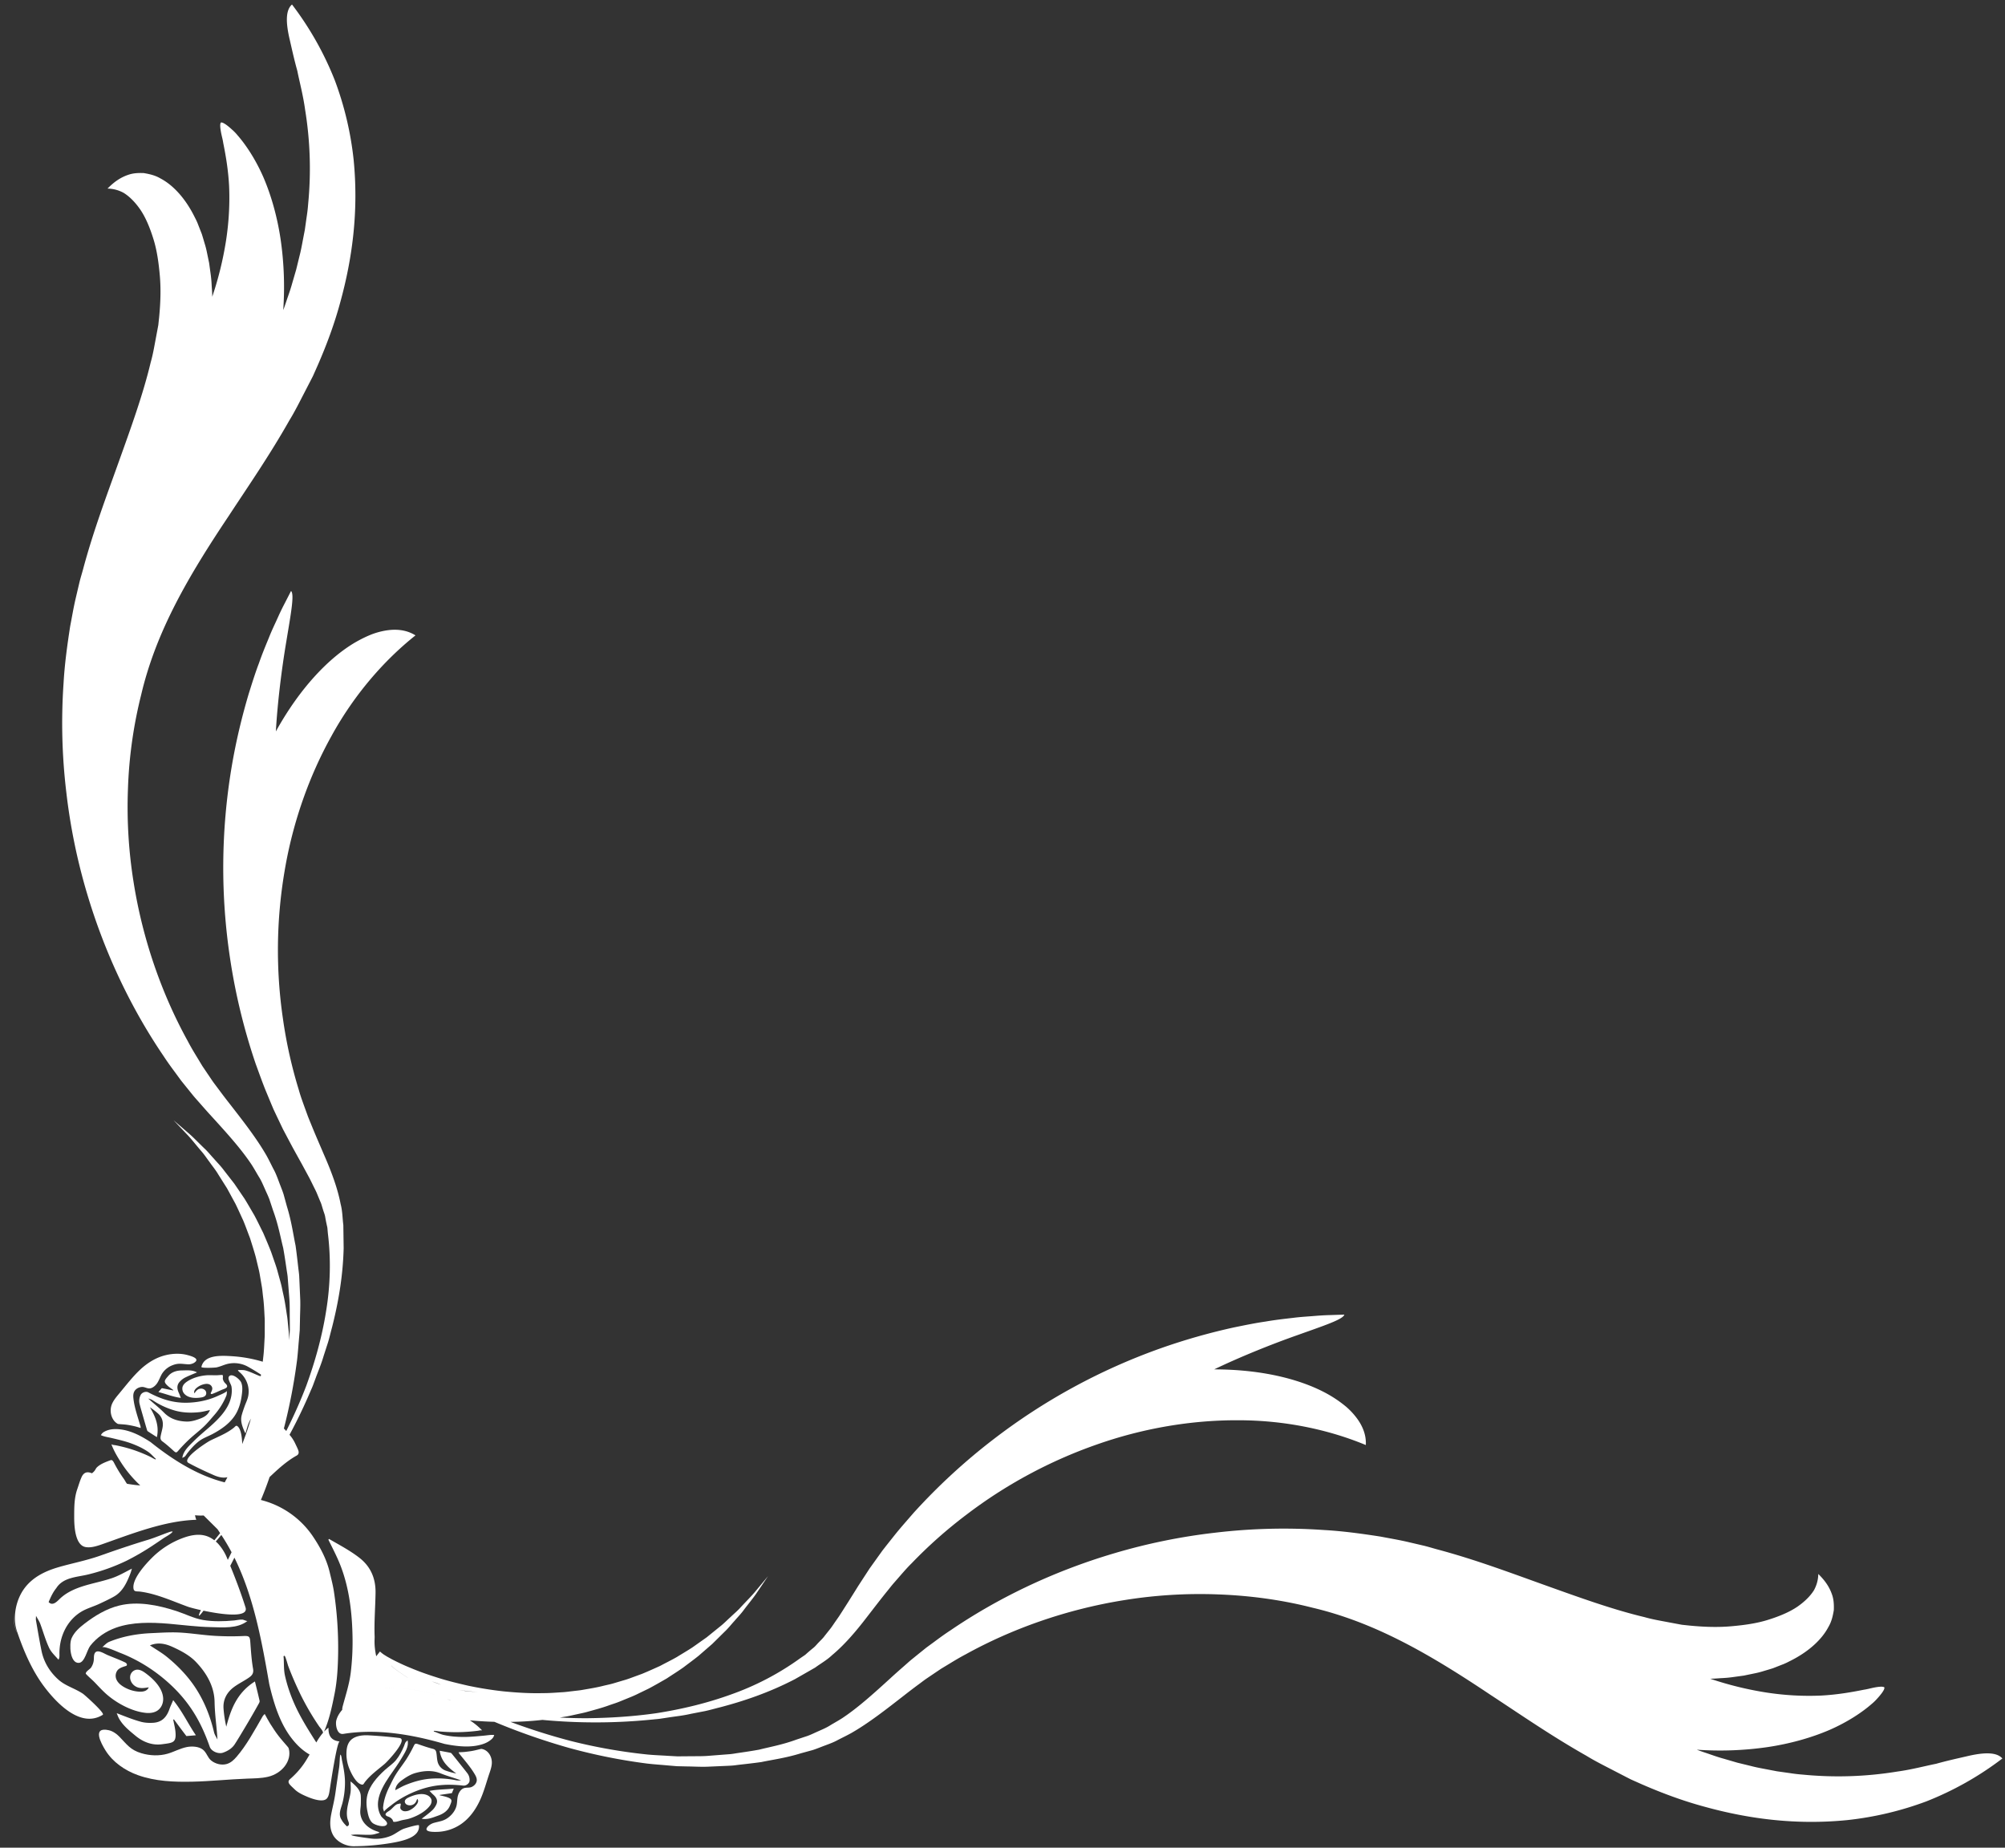 <svg viewBox="0 0 140 129" xmlns="http://www.w3.org/2000/svg" xmlns:xlink="http://www.w3.org/1999/xlink"><rect x="0" y="0" width="140" height="129" fill="#333333" stroke="none"/><title>Capa 1 2</title><desc>Created using Figma</desc><use xlink:href="#a" transform="matrix(1 0 0 -1 5.99 119.6)" fill="#FFF"/><use xlink:href="#b" transform="matrix(1 0 0 -1 8.15 121.8)" fill="#FFF"/><use xlink:href="#c" transform="matrix(1 0 0 -1 6.91 124.4)" fill="#FFF"/><use xlink:href="#d" transform="matrix(1 0 0 -1 7.13 122.4)" fill="#FFF"/><use xlink:href="#e" transform="matrix(1 0 0 -1 .97 114)" fill="#FFF"/><use xlink:href="#f" transform="matrix(1 0 0 -1 1.04 120)" fill="#FFF"/><use xlink:href="#g" transform="matrix(1 0 0 -1 4.91 116.1)" fill="#FFF"/><use xlink:href="#h" transform="matrix(1 0 0 -1 9.72 101.4)" fill="#FFF"/><use xlink:href="#i" transform="matrix(1 0 0 -1 12.73 101.8)" fill="#FFF"/><use xlink:href="#j" transform="matrix(1 0 0 -1 11.06 97.6)" fill="#FFF"/><use xlink:href="#k" transform="matrix(1 0 0 -1 12.73 97.6)" fill="#FFF"/><use xlink:href="#l" transform="matrix(1 0 0 -1 7.73 99.7)" fill="#FFF"/><use xlink:href="#m" transform="matrix(1 0 0 -1 25.59 127.5)" fill="#FFF"/><use xlink:href="#n" transform="matrix(1 0 0 -1 29.78 127.9)" fill="#FFF"/><use xlink:href="#o" transform="matrix(1 0 0 -1 23.87 128.9)" fill="#FFF"/><use xlink:href="#p" transform="matrix(1 0 0 -1 23.06 128.9)" fill="#FFF"/><use xlink:href="#q" transform="matrix(1 0 0 -1 29.44 127)" fill="#FFF"/><use xlink:href="#r" transform="matrix(1 0 0 -1 24.19 124.6)" fill="#FFF"/><use xlink:href="#s" transform="matrix(1 0 0 -1 26.75 126.5)" fill="#FFF"/><use xlink:href="#t" transform="matrix(1 0 0 -1 26.92 127.2)" fill="#FFF"/><use xlink:href="#u" transform="matrix(1 0 0 -1 4.34 125.7)" fill="#FFF"/><use xlink:href="#v" transform="matrix(1 0 0 -1 22.93 127.2)" fill="#FFF"/><defs><path id="a" d="M.63 2.132c-.205.214-.433.392-.626.605l-.002.004c-.016.077.063.16.152.237.083.07.175.138.212.191.111.161.183.36.196.568.007.101.001.204.02.303.098.524.659.125.933.01.412-.173.84-.329 1.257-.53 0-.001.002 0 .002-.002l.004-.002c.088-.066.135-.142.056-.219l-.003-.001c-.21-.07-.487-.138-.626-.326a.642.642 0 0 1-.094-.546c.071-.251.281-.441.504-.579.323-.198.69-.32 1.064-.35.142-.01.287-.009.42.035a.476.476 0 0 1 .3.263c-.354-.055-.697-.12-1.013.128-.193.151-.315.4-.287.638a.53.53 0 0 0 .46.467c.212.018.418-.1.596-.23.586-.426 1.222-1.064 1.248-1.782.013-.342-.138-.684-.428-.862-.223-.137-.507-.17-.778-.143C3.2.11 2.114.707 1.378 1.374c-.263.24-.505.505-.747.758z"/><path id="b" d="M3.154.019c-.674-.09-1.311.153-1.842.593-.443.368-.92.74-1.19 1.28-.045.092-.079.19-.122.297.579-.222 1.122-.447 1.69-.6.276-.076.581-.088.867-.07.636.042.943.436 1.128.964.061.177.145.348.259.616.679-.842 1.055-1.686 1.585-2.453L4.864.591c-.294.386-.58.77-.868 1.164a.822.822 0 0 1-.05-.019c.053-.287.129-.569.155-.844.072-.78-.18-.77-.947-.873z"/><path id="c" d="M11.572 4.735c.142-.252.254-.476.387-.684.189-.297.37-.576.569-.835.219-.285.459-.544.679-.806.025-.03.04-.07.05-.108.216-.832-.46-1.722-1.455-1.954-.474-.11-.964-.11-1.447-.128C9.067.173 7.792.034 6.521.006c-1.27-.028-2.587.022-3.805.458C1.806.79.96 1.378.456 2.19c-.3.482-.962 1.673.228 1.41.279-.063.538-.243.741-.452.518-.532.76-.922 1.527-1.152.603-.182 1.26-.204 1.843-.036.452.13.86.367 1.34.464.358.072.834.043 1.115-.175.28-.217.326-.56.594-.772.277-.219.696-.344 1.072-.238.295.083.507.29.691.503.695.802 1.23 1.799 1.83 2.84.022.04.062.072.136.153z"/><path id="d" d="M8.67 1.844c.306 1.148.707 2.348 2 3.16.122-.49.23-.924.326-1.352.012-.05-.015-.118-.043-.17-.32-.58-.647-1.14-.966-1.675-.246-.41-.482-.81-.728-1.19-.186-.283-.477-.466-.815-.585-.333-.116-.817.096-.928.41-.513 1.46-1.211 2.894-2.675 4.279-.7.662-1.497 1.245-2.342 1.704-.422.229-.85.427-1.28.591C1.052 7.081.13 7.5 0 7.383c.159.142.31.313.51.395.894.364 1.876.552 2.916.598.643.028 1.298.076 1.95.044.812-.04 1.626-.177 2.44-.228a19.11 19.11 0 0 1 2.023-.018c.425.018.48-.01.51-.438.046-.625.086-1.25.192-1.85.064-.363-.131-.51-.366-.665-.318-.21-.667-.383-.97-.608-.522-.388-.77-.91-.727-1.504.032-.433.1-.85.192-1.265zm-.817 1.735c-.02 1.068-.546 1.994-1.298 2.784-.443.467-1.076.802-1.677 1.07-.44.195-.963.33-1.539.089.423-.284.817-.506 1.165-.787.832-.672 1.564-1.448 2.112-2.327.609-.976.968-1.98 1.197-2.944.043-.182.16-.348.241-.516-.045.835-.185 1.71-.201 2.63z"/><path id="e" d="M.053.528A3.546 3.546 0 0 1 .2.028a.955.955 0 0 0-.04.086 4.2 4.2 0 0 0-.115.404c-.08.373-.05.749.038 1.113l.007.024A2.49 2.49 0 0 1 .053.528z"/><path id="f" d="M9.258 12.482c.497.15.978.358 1.466.532.075.026.229.086.293.047-.133-.18-.476-.343-.674-.48a43.163 43.163 0 0 0-.716-.483 17.269 17.269 0 0 0-1.835-1.067 13.481 13.481 0 0 0-2.66-.953c-.772-.193-1.728-.19-2.22-.925l-.024-.036c-.234-.287-.386-.625-.533-.97.25-.267.518-.035.743.19.571.57 1.348.846 2.15 1.06.486.13.991.242 1.496.409.506.167.938.43 1.428.675-.04-.124-.071-.244-.116-.358-.245-.625-.526-1.242-1.128-1.586-.336-.191-.683-.35-1.021-.509-.443-.208-.906-.326-1.308-.577-.383-.24-.71-.57-.956-.96a3.5 3.5 0 0 1-.47-1.222 3.794 3.794 0 0 1-.063-.666c-.001-.193.023-.326-.066-.482-.229.27-.502.506-.657.836-.25.536-.412 1.122-.614 1.667-.067.178-.173.33-.297.563-.005-.162-.018-.238-.006-.307.123-.707.244-1.426.39-2.143.166-.808.592-1.479 1.171-2 .498-.449 1.132-.6 1.717-.989.085-.056.659-.566 1.048-.97.24-.25.409-.46.339-.504-1.511-.938-3.157.735-4.077 1.95C1.165 3.406.588 4.807.146 6.105c-.322.948-.086 2.136.468 2.93s1.409 1.242 2.368 1.528c.933.279 1.95.463 2.994.83 1.06.376 2.159.751 3.282 1.09z"/><path id="g" d="M.606.002C-.029-.054-.093 1.308.087 1.719c.191.435.55.747.917 1.029.711.544 1.516 1.04 2.428 1.26 1.27.308 2.666.038 3.977-.389.609-.198 1.218-.513 1.85-.622.714-.123 1.471-.102 2.185-.034.189.017.396.076.585.058l.025-.003c.053-.007.279-.119.316-.09-.697-.552-1.719-.45-2.563-.43-.976.02-1.948.152-2.91.234-1.28.109-2.58.125-3.7-.271-.707-.251-1.35-.683-1.806-1.269C1.16.896 1.014.038.606.002z"/><path id="h" d="M1.236 1.062c-.236.147-.44.278-.64.41-.024.017-.04.055-.05.086-.108.362-.21.721-.31 1.071-.077.27-.158.534-.217.79a.902.902 0 0 0 .077.576c.082.184.364.284.535.195.794-.416 1.633-.747 2.7-.726.511.01 1.025.087 1.507.231.24.072.473.16.693.265.087.041.587.243.59.336-.004-.114.005-.237-.039-.346a4.808 4.808 0 0 0-.857-1.366c-.227-.262-.453-.538-.71-.782-.317-.303-.674-.57-.998-.872-.27-.25-.526-.516-.765-.79C2.6-.037 2.57-.047 2.396.11c-.252.228-.505.458-.774.653-.163.119-.146.255-.116.41.04.209.107.415.135.626.048.365-.064.675-.316.902a4.88 4.88 0 0 1-.578.445c.35-.6.666-1.248.489-2.084zm.514 1.693c.427-.43.975-.588 1.554-.606.342-.01.704.107 1.03.237.236.096.482.248.605.566-.263-.053-.493-.12-.727-.145-.562-.06-1.12-.048-1.668.096a5.498 5.498 0 0 0-1.618.742c-.09.058-.201.081-.3.119.354-.331.756-.638 1.124-1.009z"/><path id="i" d="M3.262 5.701c.207.262.755-.2.848-.421.098-.235.087-.492.06-.742-.053-.484-.165-.994-.423-1.442-.36-.624-.98-1.066-1.63-1.413-.303-.162-.649-.279-.926-.484C.877.965.601.659.36.35.295.27.24.165.163.097A.119.119 0 0 0 .152.09C.13.07.004.026 0 0c.053.49.475.854.798 1.18.374.376.786.707 1.177 1.054.518.46 1.005.963 1.274 1.556.17.374.245.793.188 1.185-.03.198-.308.558-.175.726z"/><path id="j" d="M.693 1.538c.233.27.577.377.943.381.305.003.615.036.91-.069.051-.018.099-.043.154-.066-.292-.124-.575-.234-.848-.37a1.325 1.325 0 0 1-.356-.277C1.268.895 1.299.623 1.43.343c.044-.094.077-.194.136-.343C.987.08.516.284 0 .409l.24.273.792-.16.012.025C.914.645.775.733.658.837c-.33.298-.23.393.035.701z"/><path id="k" d="M2.98 1.041c.036-.039.078-.073.108-.116.166-.227-.193-.3-.338-.363C2.533.467 2.317.36 2.087.277h-.001L2.083.274c-.057-.009-.102.002-.102.061v.002c.053.105.128.236.109.358a.337.337 0 0 1-.171.235c-.12.066-.267.058-.4.028A1.238 1.238 0 0 1 1 .7.542.542 0 0 1 .859.533.254.254 0 0 1 .845.32c.11.153.213.304.421.327A.387.387 0 0 0 1.61.513c.077-.1.085-.25.005-.348C1.543.08 1.423.047 1.309.03.934-.029.457-.022.176.252A.536.536 0 0 0 .012.75c.033.136.129.25.242.336.414.314 1.029.48 1.539.5.183.006.366-.006.549-.005.155 0 .304.023.455.022h.002c.035-.021.039-.079.036-.139-.002-.055-.01-.113-.002-.146a.602.602 0 0 1 .147-.277z"/><path id="l" d="M1.125.226C.924.252.725.26.535.278A.157.157 0 0 0 .47.302c-.43.251-.609.911-.353 1.435.122.25.302.461.48.674.474.568.934 1.17 1.46 1.662.527.492 1.137.863 1.807 1.018.5.116 1.03.128 1.502 0 .28-.076.947-.262.421-.56a.796.796 0 0 0-.434-.082c-.385.024-.616.091-1.006-.055a1.5 1.5 0 0 1-.754-.59c-.131-.211-.204-.457-.354-.681-.112-.167-.31-.34-.509-.358-.198-.017-.358.114-.556.101-.204-.013-.429-.125-.531-.325-.081-.156-.073-.335-.055-.5.071-.627.3-1.261.494-1.925.007-.025.005-.054.01-.116-.15.044-.28.09-.412.119a6.688 6.688 0 0 1-.556.107z"/><path id="m" d="M2.736 5.868l.007.01c.017.023.13.1.124.122.115-.432-.19-.869-.409-1.245-.253-.435-.564-.846-.848-1.263-.377-.554-.713-1.137-.794-1.721-.05-.37.01-.745.198-1.062.094-.16.5-.39.415-.573C1.298-.148.578.076.41.234.23.402.16.622.105.844c-.102.428-.156.896-.038 1.354.165.638.657 1.217 1.209 1.717.256.232.572.44.786.7.242.296.419.642.56.977.037.09.059.195.114.276z"/><path id="n" d="M3.233 5.662c.197.037.383.089.564.13.02.006.044.004.065 0 .46-.083.75-.571.695-1.072-.026-.24-.108-.466-.185-.695-.207-.613-.373-1.268-.668-1.882C3.409 1.529 2.992.935 2.383.525A3.111 3.111 0 0 0 .797.004C.465-.008-.316-.021.138.419a.984.984 0 0 0 .424.223c.408.108.675.126 1.014.403.267.218.461.506.527.809.05.235.03.475.104.714.055.178.182.392.369.471.185.08.388.02.569.095.185.079.346.247.365.448.014.157-.058.303-.135.435-.292.499-.693.955-1.088 1.448-.015.019-.022.043-.046.093.16.01.3.012.434.026.191.022.38.044.558.078z"/><path id="o" d="M.61.008a1.333 1.333 0 0 0-.599.2L0 .214C.175.105.376.031.607.012A2.62 2.62 0 0 1 .921.006 4.326 4.326 0 0 0 .863 0C.778 0 .695 0 .611.008z"/><path id="p" d="M.795 1.84c.088-.17.224-.313.366-.453.205.056.152.225.093.376-.15.381-.097.792-.006 1.2.055.248.124.5.165.766.04.267.01.52.004.795.056-.045.111-.084.161-.129.273-.245.525-.508.552-.854.014-.193.009-.384.005-.57-.004-.245-.061-.48-.032-.712a1.28 1.28 0 0 1 .258-.62c.134-.175.314-.323.522-.438.103-.057.214-.107.33-.147.1-.036.175-.049.233-.114C3.25.89 3.06.812 2.847.802c-.344-.017-.694.012-1.038.016-.112 0-.218-.015-.374-.026.085-.033.121-.054.16-.061C2 .65 2.42.593 2.83.538a2.8 2.8 0 0 1 1.323.156c.353.127.589.35.934.508.05.023.455.15.762.222.19.045.341.068.345.028C6.28.596 5.006.35 4.168.21A16.42 16.42 0 0 0 1.664 0C1.06-.006.469.315.212.755c-.257.44-.244.952-.15 1.447.09.482.221.963.299 1.517.079.563.164 1.146.253 1.736.04.26.041.529.064.793.004.041.008.126.046.147.067-.103.073-.297.099-.419.031-.144.062-.29.089-.436.053-.286.095-.575.11-.862.004-.07.006-.138.007-.207a5.881 5.881 0 0 0-.165-1.407c-.092-.39-.336-.819-.081-1.205a.168.168 0 0 1 .012-.02z"/><path id="q" d="M1.966.91c-.134-.323-.44-.544-.813-.674C.843.127.534-.01.185 0 .125.002.066.01 0 .016c.264.2.522.387.751.603.112.105.199.238.265.37.145.291.02.517-.211.719-.077.068-.146.144-.258.255.615.116 1.154.096 1.697.162a33.276 33.276 0 0 0-.13-.317 57.233 57.233 0 0 0-.845-.125l-.003-.027c.165-.041.334-.07.487-.122.433-.145.365-.258.213-.625z"/><path id="r" d="M.291 3.093c.144.15.34.243.557.296.224.055.472.067.706.053A32.025 32.025 0 0 0 3.7 3.256c.639-.082-.827-1.637-1.029-1.808C2.187 1.04 1.66.662 1.295.188 1.197.063 1.194-.037 1.03.015.657.13.356.758.23 1.049a2.75 2.75 0 0 0-.224 1.28c.019.272.086.555.285.764z"/><path id="s" d="M3.952 4.266c.276-.052.523-.097.764-.146.028-.006.056-.033.076-.056.221-.269.434-.537.64-.797.159-.2.317-.395.466-.592a.756.756 0 0 0 .14-.506c-.01-.18-.236-.357-.434-.336-.92.098-1.85.108-2.93-.25A7.246 7.246 0 0 1 1.206.905a5.824 5.824 0 0 1-.63-.44C.499.405.049.082.076 0 .041.099-.009.2 0 .307c.04.472.192.95.43 1.428.147.295.286.601.466.888.224.358.497.696.726 1.05.189.296.359.6.507.906.095.195.123.213.35.134.334-.115.67-.231.997-.313.199-.05.226-.17.248-.308.03-.188.033-.382.076-.567a.885.885 0 0 1 .605-.657c.233-.081.468-.143.707-.192-.535.393-1.06.837-1.161 1.59zm.06-1.578c-.56.228-1.163.19-1.758.022-.351-.099-.682-.312-.971-.525-.211-.156-.412-.362-.432-.673.253.13.466.259.698.355.556.229 1.13.395 1.731.446a6.5 6.5 0 0 0 1.837-.112c.108-.021.223-.005.333-.006-.46.168-.955.298-1.438.493z"/><path id="t" d="M1.887 1.191a.488.488 0 0 0-.4.012c-.114.063-.173.191-.122.3.044.097.157.162.268.212.368.167.858.314 1.241.164.182-.07.324-.216.341-.385a.546.546 0 0 0-.128-.378C2.771.702 2.183.39 1.654.226c-.19-.06-.387-.076-.577-.128C.915.053.767 0 .607 0 .562 0 .54.007.523.06a.37.37 0 0 1-.045.104.564.564 0 0 1-.242.185C.186.372.132.383.086.41c-.246.148.101.307.23.405.194.146.384.438.594.438h.001l.014.006c.056.026.138.035.138-.016v-.001c0-.107-.065-.244-.004-.344a.35.35 0 0 1 .25-.154.704.704 0 0 1 .422.095c.184.097.34.23.45.387a.48.48 0 0 1 .09.19.21.21 0 0 1-.06.191c-.061-.168-.116-.332-.325-.416z"/><path id="u" d="M18.822 74.343c-1.58-2.831-2.727-6.081-3.292-9.472a32.956 32.956 0 0 1-.112-10.308 32.14 32.14 0 0 1 1.108-4.962c.11-.4.257-.803.402-1.204l.218-.6c.074-.197.152-.38.229-.569.308-.765.615-1.457.9-2.129.585-1.331.975-2.447 1.17-3.466.133-.505.126-.995.188-1.459l.023-1.617c-.053-2.105-.416-3.963-.802-5.493-.105-.382-.186-.746-.29-1.087l-.31-.959c-.174-.599-.398-1.101-.546-1.516l-.204-.55c-.062-.158-.126-.29-.17-.398l-.145-.334a35.647 35.647 0 0 0-1.313-2.694 2.58 2.58 0 0 0 .39-.593c.07-.152.146-.295.207-.449.078-.197.048-.328-.098-.409-.409-.226-.845-.549-1.327-.979-.185-.165-.373-.342-.563-.52a23.979 23.979 0 0 0-.608-1.602 6.2 6.2 0 0 0 3.6-2.495c.521-.767.984-1.616 1.203-2.545.105-.447.221-.873.293-1.334a26.277 26.277 0 0 0 .297-4.357c-.015-.945-.068-1.889-.245-2.782-.18-.907-.372-1.83-.738-2.66.077.08.157.159.248.231.012.01.028.015.066.034-.024-.499.16-.898.779-.95-.194.015-.656-3.12-.701-3.408-.033-.206-.063-.416-.187-.565-.258-.31-1.015-.04-1.342.097-.346.147-.667.29-.916.53-.115.112-.231.213-.332.328-.128.148-.125.271.008.386.369.32.755.728 1.084 1.245.096.153.19.312.283.474-.532.302-.956.73-1.328 1.23-.485.655-.848 1.456-1.13 2.355-.132.423-.251.867-.356 1.324-.527 3.02-1.085 6.105-2.435 8.835-.097-.19-.19-.38-.29-.568.381-.929.75-1.909 1.066-2.905.24-.755-1.646-.501-2.934-.229-.152-.207-.272-.349-.316-.35-.02.04.035.188.133.39-.448.1-.8.196-.918.24-1.095.4-2.163.892-3.284 1.047-.3.042-.481-.039-.508.259-.06.673.853 1.665 1.284 2.097a6.017 6.017 0 0 0 2.122 1.375c.498.189 1.047.315 1.564.191.255-.06.479-.18.678-.334l.034.039c.118.144.245.3.372.46-.062.092-.121.186-.186.277l-.964.956a3.852 3.852 0 0 0-.603.016c.017-.1.045-.206.088-.318-2.208-.063-4.523-.985-6.569-1.704-.382-.134-.793-.264-1.156-.2-.754.13-.802 1.5-.8 2.124.002.661-.001 1.3.215 1.922.1.288.18.572.3.838.152.335.392.41.724.267.264.2.232.313.365.433.252.23.594.356.933.481.118.044.19-.079.244-.18a8.66 8.66 0 0 1 .671-1.103c.092-.124.138-.242.233-.36l.077-.015c.207-.032.414-.064.63-.084l.22-.02c-.094.093-.192.181-.283.277a8.32 8.32 0 0 0-.972 1.194c-.283.432-.557.876-.74 1.353l-.002.006c-.004.011-.005.026-.007.052.06-.064.214-.061.289-.077a10.36 10.36 0 0 0 1.326-.354 10.819 10.819 0 0 0 1.102-.456c.041-.019.334-.195.358-.176.045.035-.017.067-.047.096-.163.156-.3.315-.481.437a4.726 4.726 0 0 1-.565.327 6.66 6.66 0 0 1-1.125.42c-.298.083-.584.148-.856.213-.258.061-.529.094-.746.2.079.14.156.198.283.262.351.176.757.19 1.183.125.449-.068.913-.244 1.367-.49.214-.115.427-.244.64-.384 1.533-1.229 3.285-2.337 5.173-2.81.063.116.126.235.19.359a1.108 1.108 0 0 0-.316-.024c-.21.013-.425.077-.619.162-.588.259-1.193.538-1.781.858-.527.287 1.295 1.455 1.53 1.57.56.273 1.145.5 1.622.881.127.102.164.205.285.098.247-.218.3-.854.315-1.228.109.285.216.577.324.878.097.293.192.594.284.901-.036-.068-.074-.135-.108-.206-.127-.266-.188-.541-.276-.831-.032.065-.066.124-.092.187-.145.343-.27.697-.173 1.072.054.209.126.408.195.605.09.257.21.48.26.733.05.242.044.496-.016.739a1.797 1.797 0 0 1-.537.898c-.075.068-.136.105-.165.193.186-.008.378.016.566-.04.304-.09.598-.236.892-.356a.98.98 0 0 1 .138-.04l.017.113a14.85 14.85 0 0 1-.94.568 1.98 1.98 0 0 1-1.213.215c-.352-.044-.627-.212-.976-.282a6.162 6.162 0 0 0-.728-.023c-.177.005-.314.022-.305.062.198.853 1.351.797 2.144.746a9.569 9.569 0 0 0 2.14-.385c.01.096.023.19.032.287.059.464.071.934.1 1.407.013.237.004.473.007.71-.002.238.008.477-.01.714-.026.474-.044.952-.108 1.422-.03.236-.045.474-.086.707l-.12.698a6.939 6.939 0 0 1-.143.69l-.162.679c-.123.446-.264.883-.399 1.314-.164.42-.311.842-.48 1.244-.186.395-.356.788-.542 1.162-.2.367-.393.725-.582 1.07l-.61.967c-.186.317-.413.587-.605.862-.202.267-.375.537-.575.76-.39.454-.709.872-1.01 1.181l-.936.986 1.031-.89c.333-.28.693-.666 1.131-1.085.224-.206.425-.46.657-.71.222-.258.48-.512.701-.814l.72-.925c.23-.336.465-.683.708-1.04.23-.367.447-.756.68-1.148.217-.4.415-.823.63-1.248.187-.436.38-.882.557-1.34l.242-.7c.084-.235.162-.473.224-.716l.202-.73c.068-.245.11-.495.167-.744.118-.498.189-1.005.266-1.513.045-.254.06-.51.088-.765.022-.255.056-.511.067-.767l.01-.216.003.04.038.684-.005.686c-.01.458.006.917-.023 1.375a1888.109 1888.109 0 0 1-.119 1.534c-.004.101-.024.25-.055.442-.062.386-.134.956-.266 1.683-.184.717-.338 1.613-.703 2.604l-.257.776c-.096.262-.225.514-.34.784-.12.267-.235.546-.405.808-.16.266-.313.545-.49.82-.724 1.096-1.707 2.183-2.807 3.39-.275.298-.554.616-.838.94-.142.162-.288.32-.429.49l-.422.522-.428.532-.406.554c-.276.371-.553.75-.813 1.149-2.143 3.146-4.066 7.003-5.373 11.426A41.274 41.274 0 0 0 .29 70.39a40.552 40.552 0 0 0-.191 7.626c.074 1.31.254 2.626.46 3.956.128.66.238 1.33.395 1.991l.234.998c.077.335.179.65.268.978.702 2.635 1.64 5.124 2.501 7.531.862 2.406 1.702 4.727 2.223 6.922.16.556.248 1.093.349 1.626l.149.796.037.198.019.185.039.367c.095.977.128 1.948.048 2.875-.08.922-.206 1.812-.455 2.595-.243.781-.538 1.485-.905 2.026-.37.538-.775.933-1.164 1.173a2.414 2.414 0 0 1-1.13.3c.424.43.88.783 1.51.982.312.098.626.115 1.016.102.345-.059.775-.14 1.172-.376.826-.431 1.715-1.323 2.406-2.734a4.3 4.3 0 0 0 .247-.55l.232-.592c.067-.207.127-.421.192-.639a6.14 6.14 0 0 0 .173-.677l.148-.715.103-.752a8.25 8.25 0 0 0 .073-.785c.014-.267.043-.54.041-.816a23.69 23.69 0 0 1 .959 3.895c.21 1.338.272 2.669.217 3.858-.064 1.186-.255 2.22-.41 2.993-.028.199-.076.368-.11.525a5.26 5.26 0 0 0-.078.418c-.033.242-.028.407.026.475.082.022.226-.046.427-.197a4.7 4.7 0 0 0 .342-.288 3.31 3.31 0 0 0 .402-.415c.56-.642 1.234-1.636 1.793-2.911.55-1.272.985-2.809 1.217-4.421a23.13 23.13 0 0 0 .172-4.862c.125.315.22.635.331.949.11.314.215.627.301.943l.273.937.228.933c.081.307.142.616.2.924.058.309.117.614.175.915l.128.909a11 11 0 0 1 .104.897 25.533 25.533 0 0 1-.215 6.598c-.135.986-.377 1.879-.542 2.699-.222.798-.382 1.533-.523 2.145-.29 1.219-.302 2.09.152 2.486a22.087 22.087 0 0 0 2.997-5.313 22.69 22.69 0 0 0 1.305-5.51c.358-3.596-.087-6.898-.923-9.936-.41-1.526-.952-2.983-1.568-4.398l-.234-.528-.118-.263-.125-.243-.498-.965c-.332-.642-.656-1.291-1.018-1.878-1.387-2.453-2.883-4.608-4.257-6.706-2.805-4.194-5.049-8.022-6.091-12.448a31.277 31.277 0 0 1-.926-6.615 33.066 33.066 0 0 1 .393-6.463c.66-4.175 2.055-7.981 3.798-11.132.209-.4.438-.78.666-1.153l.338-.56.355-.526.351-.52c.12-.17.248-.335.371-.501.246-.331.49-.657.742-.977.994-1.278 1.957-2.5 2.668-3.74.173-.312.323-.628.478-.929.166-.296.277-.608.39-.908.11-.3.235-.589.322-.872l.227-.826c.326-1.053.447-1.99.606-2.74.107-.759.163-1.35.214-1.75.026-.2.042-.353.043-.458l.008-.164.062-1.417c.015-.472-.014-.942-.02-1.411l-.015-.703-.06-.699c-.043-.464-.072-.93-.127-1.391a39.668 39.668 0 0 0-.921-4.78c.064-.062.12-.122.166-.173.497.996.977 2.05 1.4 3.164.596 1.632 1.091 3.376 1.378 5.176.299 1.8.352 3.652.127 5.465l-.03.343c-.01.115-.038.183-.054.277-.039.175-.073.352-.103.53-.03.177-.113.357-.162.537-.06.181-.095.358-.19.554l-.24.58c-.085.197-.206.418-.305.627l-.157.318c-.054.108-.124.231-.185.346l-.38.702-.43.775-.215.39-.227.426-.453.855-.444.93-.22.466-.191.453-.375.903c-.242.604-.457 1.216-.68 1.822a42.29 42.29 0 0 0-1.783 7.329 42.428 42.428 0 0 0 .09 13.3c.321 1.931.755 3.68 1.21 5.21.24.762.463 1.475.71 2.122.227.654.473 1.242.692 1.774.21.535.44.998.622 1.406.182.409.352.75.496 1.024l.432.844v.001c.256-.23-.025-1.669-.333-3.553-.318-1.886-.61-4.225-.726-6.252 1.715 3.093 3.728 5.137 5.49 6.185.447.261.87.466 1.268.617.405.147.795.234 1.152.274.718.077 1.33-.052 1.84-.371-2.222-1.767-4.284-4.156-5.85-6.995zm-3.35-64.436c.018-.415 0-.798.086-1.193a9.78 9.78 0 0 1 .333-1.159c.255-.728.578-1.383.919-1.983.277-.489.566-.944.846-1.387.03-.047.063-.094.093-.14a4.1 4.1 0 0 0 .469.68c-.017.156-.21.347-.286.462a18.26 18.26 0 0 0-1.27 2.17c-.204.42-.406.863-.6 1.326-.097.232-.19.468-.28.708-.03.079-.194.692-.25.7-.106.017-.063-.106-.06-.184zm-4.744 8.167c.054-.047.107-.095.155-.147a3.38 3.38 0 0 0 .626-.994l.058-.141c.089.177.176.354.263.533-.218.412-.456.815-.716 1.208a49.116 49.116 0 0 0-.386-.46z"/><path id="v" d="M106.065.125c-3.596-.359-6.898.087-9.937.923-1.525.41-2.982.952-4.397 1.567l-.528.235-.263.118-.243.124-.966.499c-.64.332-1.29.656-1.877 1.017-2.453 1.388-4.608 2.884-6.706 4.258-4.193 2.805-8.022 5.049-12.448 6.091-2.18.556-4.412.848-6.614.926a33.084 33.084 0 0 1-6.464-.393c-4.175-.66-7.981-2.055-11.131-3.797-.4-.21-.78-.439-1.154-.667l-.559-.338-.527-.355-.52-.351c-.17-.12-.335-.248-.501-.37a41.38 41.38 0 0 1-.978-.743c-1.277-.993-2.5-1.957-3.74-2.667-.311-.173-.628-.324-.928-.479-.296-.166-.608-.277-.909-.39-.3-.11-.588-.235-.871-.322l-.826-.227c-1.053-.326-1.991-.447-2.74-.606-.76-.107-1.35-.163-1.75-.214a4.411 4.411 0 0 0-.458-.043l-.164-.008-1.418-.062c-.471-.015-.942.014-1.41.02l-.703.016-.699.059c-.465.043-.93.072-1.392.127-1.846.237-3.66.603-5.438 1.09a45.844 45.844 0 0 0-5.216 1.823 27.28 27.28 0 0 0-1.71.103 4.74 4.74 0 0 0 .819-.665l.003-.004c.007-.008.012-.02.023-.04-.076.034-.22-.012-.297-.02a12.972 12.972 0 0 0-1.399-.098 13.454 13.454 0 0 0-1.245.049c-.047.004-.4.063-.417.04-.034-.044.038-.051.079-.067.215-.082.405-.173.625-.221.225-.049.448-.082.666-.103a7.959 7.959 0 0 1 1.23-.014c.31.018.603.048.874.072.26.023.518.074.738.045a.575.575 0 0 0-.196-.3c-.276-.246-.641-.373-1.06-.445-.44-.075-.938-.068-1.46 0-.246.03-.498.074-.753.125-2.287.664-4.726 1.08-7.063.7a.367.367 0 0 0-.139.002c-.35.076-.417.699-.357.934.068.268.216.52.417.745-.01.104.025.224.055.336.2.739.441 1.473.537 2.255.094.773.136 1.556.128 2.338-.02 1.74-.21 3.499-.833 5.117-.242.628-.56 1.23-.855 1.83l.042.055c.752-.434 1.497-.827 2.135-1.327.751-.588 1.134-1.4 1.116-2.449-.017-1.025-.104-2.048-.063-3.068v-.005l-.006-.215c-.012-.396.04-.769.116-1.128l.26.332.069-.06.085-.07c.035-.03.031-.02.05-.035.017-.011.022-.02.05-.04l.158-.098c.107-.072.266-.15.426-.242.343-.175.773-.39 1.296-.6.517-.219 1.12-.44 1.79-.65.67-.22 1.411-.405 2.202-.585a25.406 25.406 0 0 1 2.52-.404c.881-.086 1.8-.147 2.732-.122.469-.004.936.039 1.41.066.236.015.47.052.706.077.235.03.474.047.707.094.468.081.94.155 1.4.274.23.057.465.1.692.168l.678.202c.228.062.45.14.668.223l.656.24c.428.175.845.366 1.258.551.398.213.799.409 1.178.625.37.23.742.445 1.09.674l.995.703.888.719c.293.223.535.48.785.703.24.232.489.436.687.66.405.44.783.807 1.054 1.142l.868 1.045-.762-1.128c-.239-.363-.58-.766-.945-1.251-.178-.247-.406-.476-.627-.736-.23-.25-.451-.536-.726-.792-.267-.264-.545-.54-.834-.824l-.95-.825c-.336-.272-.697-.532-1.06-.81-.371-.263-.768-.51-1.164-.773-.412-.237-.831-.48-1.265-.71a426.96 426.96 0 0 0-.668-.323 7.768 7.768 0 0 0-.684-.307l-.701-.286c-.235-.096-.48-.168-.72-.254-.48-.175-.975-.305-1.47-.442-.248-.074-.5-.12-.75-.177-.251-.052-.5-.116-.753-.158l-.46-.075a39.823 39.823 0 0 1 1.814-.048c1.554.016 3.227.107 4.95.355 1.716.27 3.48.684 5.194 1.305a19.158 19.158 0 0 1 4.842 2.538l.285.194c.095.064.141.121.215.181.135.119.273.234.413.347.141.113.258.272.392.402.13.14.267.256.393.435l.39.49c.133.17.267.383.402.572l.202.29c.069.1.142.221.213.33l.43.674.47.75.235.377.264.406.528.81.6.839.3.418.303.387.609.766c.41.505.842.989 1.264 1.477a42.319 42.319 0 0 0 5.547 5.112 42.433 42.433 0 0 0 11.678 6.366 43.102 43.102 0 0 0 5.143 1.466c.783.16 1.515.31 2.201.408.682.118 1.315.188 1.887.254.57.075 1.085.099 1.531.137.446.038.827.056 1.136.063l.949.031c-.077-.335-1.472-.786-3.269-1.43-1.804-.636-3.992-1.513-5.821-2.394 3.537-.002 6.3-.773 8.071-1.806a8.466 8.466 0 0 0 1.154-.81c.325-.283.59-.582.798-.876.415-.59.598-1.189.567-1.79-2.622 1.09-5.711 1.737-8.953 1.73-3.241.011-6.64-.562-9.88-1.71a32.952 32.952 0 0 1-9.072-4.896 32.16 32.16 0 0 1-3.803-3.374c-.296-.29-.578-.614-.858-.936l-.42-.481c-.137-.16-.258-.317-.387-.476-.52-.64-.977-1.244-1.426-1.82-.881-1.156-1.668-2.038-2.465-2.702-.377-.36-.81-.593-1.185-.872l-1.403-.803c-1.868-.974-3.67-1.557-5.194-1.96-.386-.094-.743-.2-1.091-.274l-.99-.192c-.608-.14-1.156-.187-1.59-.258l-.58-.088c-.169-.022-.315-.03-.431-.044l-.362-.035a39.376 39.376 0 0 0-7.403.001 22.528 22.528 0 0 0-2.228-.139 43.544 43.544 0 0 1 4.217-1.335A37.582 37.582 0 0 1 22.31 4.7c.454-.042.91-.057 1.367-.087l.684-.038.687.005c.458.01.917-.006 1.375.023l1.375.107.158.012c.102.004.25.023.442.055.386.062.956.134 1.683.266.717.184 1.613.338 2.604.703l.776.257c.263.096.515.225.784.341.268.12.546.235.808.405.266.16.545.313.82.489 1.096.725 2.183 1.707 3.39 2.808.298.275.616.554.94.838.162.141.32.287.49.428l.522.423.532.428.554.406c.371.275.75.553 1.15.812 3.146 2.144 7.002 4.067 11.426 5.373a41.28 41.28 0 0 0 7.014 1.433 40.55 40.55 0 0 0 7.625.19c1.31-.073 2.626-.253 3.956-.46.66-.127 1.33-.237 1.992-.395l.998-.233c.334-.078.65-.18.977-.268 2.636-.702 5.125-1.641 7.531-2.502 2.407-.861 4.727-1.701 6.923-2.222.556-.16 1.092-.248 1.625-.35l.796-.149.198-.036.185-.02.368-.039c.976-.094 1.948-.128 2.875-.047.922.079 1.812.205 2.595.454.78.243 1.484.538 2.026.905.538.37.933.775 1.173 1.164.22.408.294.793.299 1.13.431-.424.783-.88.983-1.51.097-.312.114-.626.101-1.016-.058-.345-.14-.776-.376-1.172-.431-.826-1.323-1.715-2.734-2.406a4.298 4.298 0 0 0-.55-.247l-.592-.232c-.207-.067-.421-.128-.639-.193a6.09 6.09 0 0 0-.677-.172l-.715-.148-.752-.103a8.183 8.183 0 0 0-.785-.073c-.267-.014-.54-.043-.816-.041a23.727 23.727 0 0 1 3.896-.96 19.52 19.52 0 0 1 3.858-.217c1.185.064 2.219.255 2.992.41.199.028.369.076.526.11.156.035.296.062.417.078.242.033.408.028.476-.026.021-.081-.047-.226-.198-.426a4.755 4.755 0 0 0-.287-.342 3.455 3.455 0 0 0-.415-.403c-.643-.56-1.637-1.233-2.912-1.793-1.272-.55-2.809-.985-4.42-1.217a23.135 23.135 0 0 0-4.862-.171c.315-.126.635-.22.949-.332.314-.11.627-.215.943-.301l.936-.273.933-.227c.308-.082.617-.143.924-.2l.915-.175.909-.128a10.7 10.7 0 0 1 .897-.104 25.503 25.503 0 0 1 6.598.215c.987.134 1.88.377 2.7.541.797.223 1.532.382 2.144.524 1.22.29 2.091.301 2.487-.153a22.096 22.096 0 0 0-5.313-2.997 22.7 22.7 0 0 0-5.51-1.304zM4.4 10.915c.003-.09.568-.48 1.135-.844l.004.001c-.558.358-1.113.746-1.135.843H4.4zM7.934 8.7c-.896.364-1.865.538-2.842.62-.378.032-.76.03-1.14.043l-.006.01a.206.206 0 0 1 .006-.011c.38-.012.762-.01 1.14-.042.976-.083 1.946-.256 2.842-.62.06-.025.119.011.178-.015.197-.102.394-.236.591-.236h.108v-.065a3.37 3.37 0 0 0-.645.269c-.06.025-.171.022-.232.047zm1.192-.647c-.254.062-1.505.38-1.523.525.019-.145 1.27-.463 1.523-.525l.105-.022-.105.022zM3.934 9.39c.002 0 .004-.004.007-.008l-.007.01V9.39zm3.292.415l.644-.234c-.216.096-.43.17-.644.234zm2.275-.644c-.004 0-.008-.006-.012-.006-.112.015-.226.027-.34.04.114-.017.228-.032.34-.047l.012-.001c.345-.054.685-.063 1.016-.094-.33.032-.671.055-1.016.108zm1.814-.573c0 .053.026.104.018.15.006-.046-.018-.099-.018-.15z"/></defs></svg>